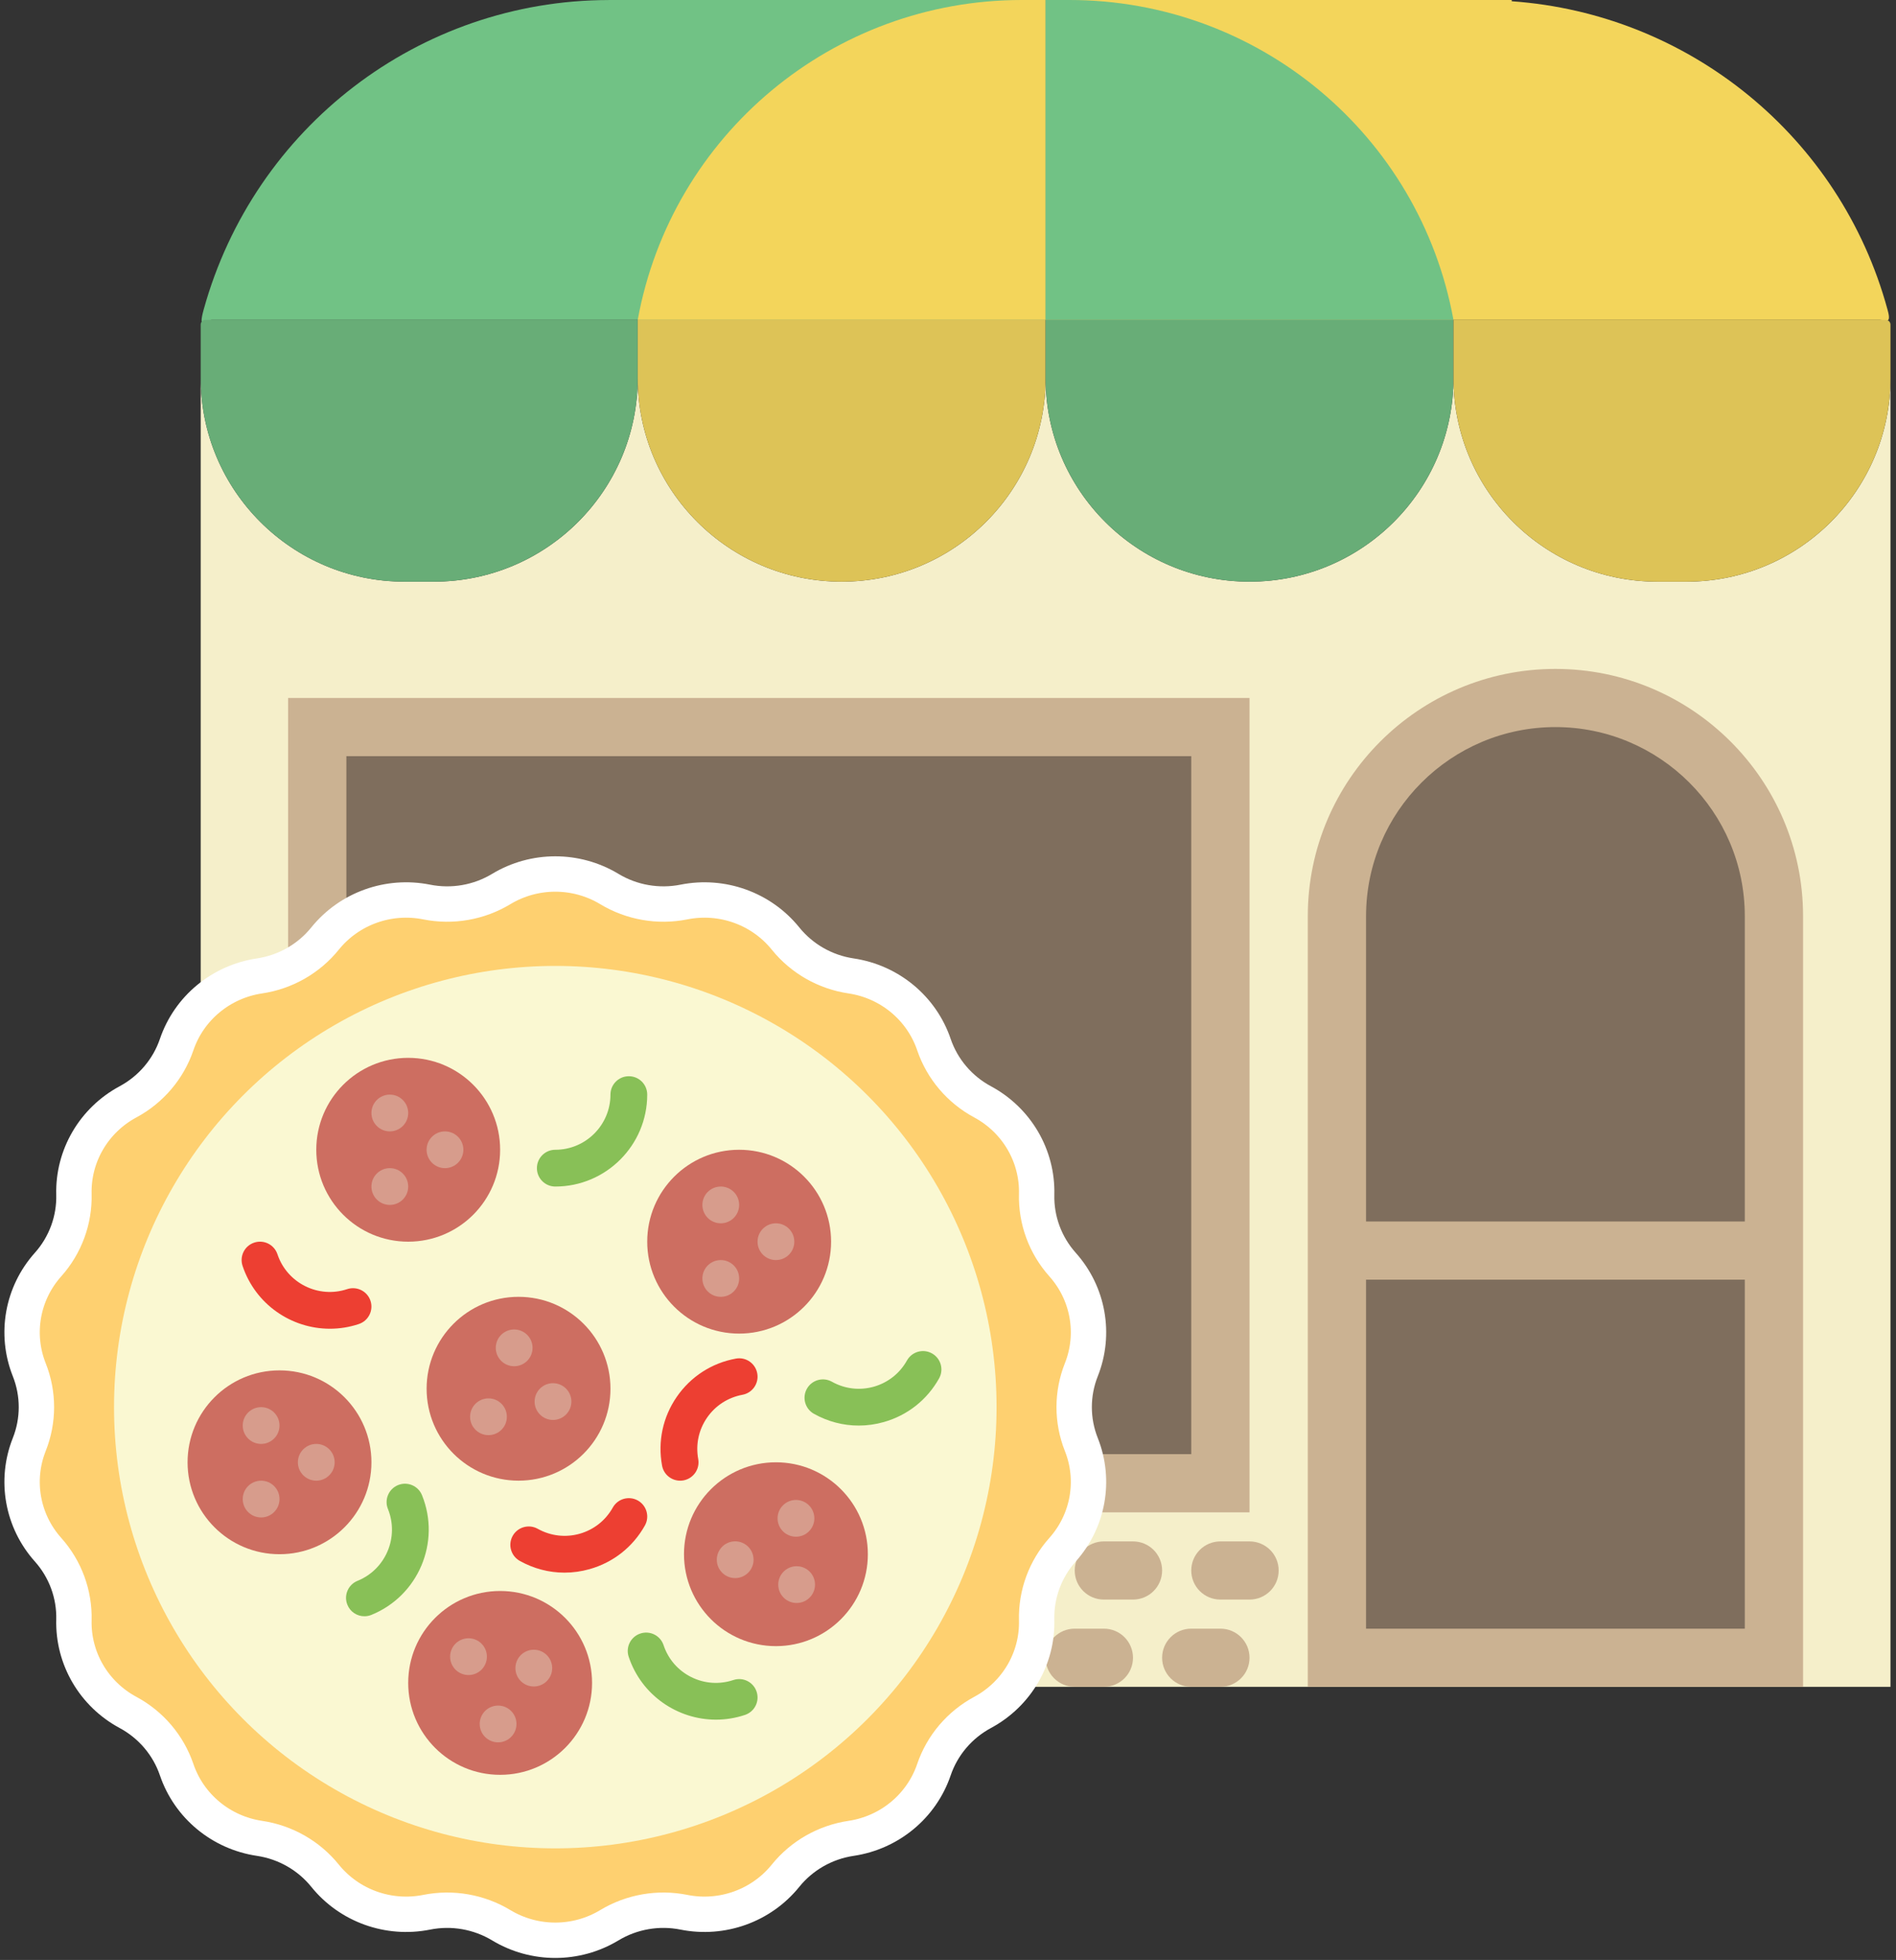 <?xml version="1.0" encoding="UTF-8" standalone="no"?>
<svg width="268px" height="277px" viewBox="0 0 268 277" version="1.1" xmlns="http://www.w3.org/2000/svg" xmlns:xlink="http://www.w3.org/1999/xlink">
    <rect x="0" y="0" width="268" height="277" fill="#333333" stroke="none"/>
    <!-- Generator: Sketch 3.8.3 (29802) - http://www.bohemiancoding.com/sketch -->
    <title>pizza-icon</title>
    <desc>Created with Sketch.</desc>
    <defs></defs>
    <g id="Page-1" stroke="none" stroke-width="1" fill="none" fill-rule="evenodd">
        <g id="pizza-icon" transform="translate(3, 0)">
            <g id="store" transform="translate(25.37, 0)">
                <g id="Capa_1">
                    <g id="Group">
                        <path d="M210.022,82.206 L205.904,82.206 C189.983,82.206 177.077,69.324 177.077,53.434 C177.077,69.324 164.171,82.206 148.251,82.206 C132.33,82.206 119.424,69.324 119.424,53.434 C119.424,69.324 106.518,82.206 90.598,82.206 C74.677,82.206 61.771,69.324 61.771,53.434 C61.771,69.324 48.865,82.206 32.945,82.206 L28.827,82.206 C12.906,82.206 0,69.324 0,53.434 L0,238.397 L238.848,238.397 L238.848,53.434 C238.848,69.324 225.942,82.206 210.022,82.206 L210.022,82.206 Z" id="Shape" fill="#F5EFCA"></path>
                        <g transform="translate(12.354, 98.647)">
                            <rect id="Rectangle-path" fill="#7F6E5D" x="4.118" y="4.11" width="127.66" height="106.868"></rect>
                            <path d="M135.896,115.088 L0,115.088 L0,0 L135.896,0 L135.896,115.088 L135.896,115.088 Z M8.236,106.868 L127.66,106.868 L127.66,8.221 L8.236,8.221 L8.236,106.868 L8.236,106.868 Z" id="Shape" fill="#CBB292"></path>
                        </g>
                        <path d="M32.945,226.066 L28.827,226.066 C26.549,226.066 24.708,224.229 24.708,221.956 C24.708,219.683 26.549,217.846 28.827,217.846 L32.945,217.846 C35.222,217.846 37.063,219.683 37.063,221.956 C37.063,224.229 35.222,226.066 32.945,226.066 L32.945,226.066 Z" id="Shape" fill="#CBB292"></path>
                        <path d="M16.472,226.066 L12.354,226.066 C10.077,226.066 8.236,224.229 8.236,221.956 C8.236,219.683 10.077,217.846 12.354,217.846 L16.472,217.846 C18.75,217.846 20.59,219.683 20.59,221.956 C20.59,224.229 18.75,226.066 16.472,226.066 L16.472,226.066 Z" id="Shape" fill="#CBB292"></path>
                        <path d="M45.299,238.397 L41.181,238.397 C38.903,238.397 37.063,236.56 37.063,234.287 C37.063,232.014 38.903,230.177 41.181,230.177 L45.299,230.177 C47.576,230.177 49.417,232.014 49.417,234.287 C49.417,236.56 47.576,238.397 45.299,238.397 L45.299,238.397 Z" id="Shape" fill="#CBB292"></path>
                        <path d="M12.354,238.397 L8.236,238.397 C5.959,238.397 4.118,236.56 4.118,234.287 C4.118,232.014 5.959,230.177 8.236,230.177 L12.354,230.177 C14.632,230.177 16.472,232.014 16.472,234.287 C16.472,236.56 14.632,238.397 12.354,238.397 L12.354,238.397 Z" id="Shape" fill="#CBB292"></path>
                        <path d="M28.827,238.397 L24.708,238.397 C22.431,238.397 20.59,236.56 20.59,234.287 C20.59,232.014 22.431,230.177 24.708,230.177 L28.827,230.177 C31.104,230.177 32.945,232.014 32.945,234.287 C32.945,236.56 31.104,238.397 28.827,238.397 L28.827,238.397 Z" id="Shape" fill="#CBB292"></path>
                        <path d="M65.889,226.066 L61.771,226.066 C59.494,226.066 57.653,224.229 57.653,221.956 C57.653,219.683 59.494,217.846 61.771,217.846 L65.889,217.846 C68.167,217.846 70.007,219.683 70.007,221.956 C70.007,224.229 68.167,226.066 65.889,226.066 L65.889,226.066 Z" id="Shape" fill="#CBB292"></path>
                        <path d="M49.417,226.066 L45.299,226.066 C43.022,226.066 41.181,224.229 41.181,221.956 C41.181,219.683 43.022,217.846 45.299,217.846 L49.417,217.846 C51.694,217.846 53.535,219.683 53.535,221.956 C53.535,224.229 51.694,226.066 49.417,226.066 L49.417,226.066 Z" id="Shape" fill="#CBB292"></path>
                        <path d="M61.771,238.397 L57.653,238.397 C55.376,238.397 53.535,236.56 53.535,234.287 C53.535,232.014 55.376,230.177 57.653,230.177 L61.771,230.177 C64.048,230.177 65.889,232.014 65.889,234.287 C65.889,236.56 64.048,238.397 61.771,238.397 L61.771,238.397 Z" id="Shape" fill="#CBB292"></path>
                        <path d="M98.834,226.066 L94.716,226.066 C92.438,226.066 90.598,224.229 90.598,221.956 C90.598,219.683 92.438,217.846 94.716,217.846 L98.834,217.846 C101.111,217.846 102.952,219.683 102.952,221.956 C102.952,224.229 101.111,226.066 98.834,226.066 L98.834,226.066 Z" id="Shape" fill="#CBB292"></path>
                        <path d="M82.362,226.066 L78.243,226.066 C75.966,226.066 74.125,224.229 74.125,221.956 C74.125,219.683 75.966,217.846 78.243,217.846 L82.362,217.846 C84.639,217.846 86.48,219.683 86.48,221.956 C86.48,224.229 84.639,226.066 82.362,226.066 L82.362,226.066 Z" id="Shape" fill="#CBB292"></path>
                        <path d="M111.188,238.397 L107.07,238.397 C104.793,238.397 102.952,236.56 102.952,234.287 C102.952,232.014 104.793,230.177 107.07,230.177 L111.188,230.177 C113.465,230.177 115.306,232.014 115.306,234.287 C115.306,236.56 113.465,238.397 111.188,238.397 L111.188,238.397 Z" id="Shape" fill="#CBB292"></path>
                        <path d="M78.243,238.397 L74.125,238.397 C71.848,238.397 70.007,236.56 70.007,234.287 C70.007,232.014 71.848,230.177 74.125,230.177 L78.243,230.177 C80.521,230.177 82.362,232.014 82.362,234.287 C82.362,236.56 80.521,238.397 78.243,238.397 L78.243,238.397 Z" id="Shape" fill="#CBB292"></path>
                        <path d="M94.716,238.397 L90.598,238.397 C88.32,238.397 86.48,236.56 86.48,234.287 C86.48,232.014 88.32,230.177 90.598,230.177 L94.716,230.177 C96.993,230.177 98.834,232.014 98.834,234.287 C98.834,236.56 96.993,238.397 94.716,238.397 L94.716,238.397 Z" id="Shape" fill="#CBB292"></path>
                        <path d="M131.778,226.066 L127.66,226.066 C125.383,226.066 123.542,224.229 123.542,221.956 C123.542,219.683 125.383,217.846 127.66,217.846 L131.778,217.846 C134.056,217.846 135.896,219.683 135.896,221.956 C135.896,224.229 134.056,226.066 131.778,226.066 L131.778,226.066 Z" id="Shape" fill="#CBB292"></path>
                        <path d="M115.306,226.066 L111.188,226.066 C108.911,226.066 107.07,224.229 107.07,221.956 C107.07,219.683 108.911,217.846 111.188,217.846 L115.306,217.846 C117.583,217.846 119.424,219.683 119.424,221.956 C119.424,224.229 117.583,226.066 115.306,226.066 L115.306,226.066 Z" id="Shape" fill="#CBB292"></path>
                        <path d="M127.66,238.397 L123.542,238.397 C121.265,238.397 119.424,236.56 119.424,234.287 C119.424,232.014 121.265,230.177 123.542,230.177 L127.66,230.177 C129.938,230.177 131.778,232.014 131.778,234.287 C131.778,236.56 129.938,238.397 127.66,238.397 L127.66,238.397 Z" id="Shape" fill="#CBB292"></path>
                        <path d="M148.251,226.066 L144.133,226.066 C141.855,226.066 140.015,224.229 140.015,221.956 C140.015,219.683 141.855,217.846 144.133,217.846 L148.251,217.846 C150.528,217.846 152.369,219.683 152.369,221.956 C152.369,224.229 150.528,226.066 148.251,226.066 L148.251,226.066 Z" id="Shape" fill="#CBB292"></path>
                        <path d="M144.133,238.397 L140.015,238.397 C137.737,238.397 135.896,236.56 135.896,234.287 C135.896,232.014 137.737,230.177 140.015,230.177 L144.133,230.177 C146.41,230.177 148.251,232.014 148.251,234.287 C148.251,236.56 146.41,238.397 144.133,238.397 L144.133,238.397 Z" id="Shape" fill="#CBB292"></path>
                        <path d="M70.007,0 L57.752,0 L57.653,0 L57.653,0.004 C30.894,0.049 7.573,17.97 0.428,43.721 C-0.449,46.882 0.774,45.213 1.557,45.213 L57.653,45.213 L61.771,45.213 L119.424,45.213 L119.424,0 L70.007,0 L70.007,0 Z" id="Shape" fill="#71C285"></path>
                        <path d="M185.313,45.213 L237.386,45.213 C238.119,45.213 239.038,45.92 238.445,43.812 L238.42,43.717 C231.753,19.273 210.331,1.944 185.313,0.177 L185.313,0 L181.096,0 L168.841,0 L119.424,0 L119.424,45.213 L177.077,45.213 L185.313,45.213 L185.313,45.213 Z" id="Shape" fill="#F3D55B"></path>
                        <path d="M119.424,45.213 L61.771,45.213 L61.771,45.213 C66.54,19.031 89.387,0 116.047,0 L119.424,0 L119.424,45.213 L119.424,45.213 Z" id="Shape" fill="#F3D55B"></path>
                        <path d="M177.077,45.213 L119.424,45.213 L119.424,0 L122.801,0 C149.461,0 172.309,19.031 177.077,45.213 L177.077,45.213 L177.077,45.213 Z" id="Shape" fill="#71C285"></path>
                        <path d="M32.945,82.206 L28.827,82.206 C12.906,82.206 0,69.324 0,53.434 L0,45.871 C0,45.509 0.297,45.213 0.659,45.213 L61.771,45.213 L61.771,53.434 C61.771,69.324 48.865,82.206 32.945,82.206 L32.945,82.206 Z" id="Shape" fill="#68AD77"></path>
                        <path d="M90.598,82.206 L90.598,82.206 C74.677,82.206 61.771,69.324 61.771,53.434 L61.771,45.213 L119.424,45.213 L119.424,53.434 C119.424,69.324 106.518,82.206 90.598,82.206 L90.598,82.206 Z" id="Shape" fill="#DDC357"></path>
                        <path d="M148.251,82.206 L148.251,82.206 C132.33,82.206 119.424,69.324 119.424,53.434 L119.424,45.213 L177.077,45.213 L177.077,53.434 C177.077,69.324 164.171,82.206 148.251,82.206 L148.251,82.206 Z" id="Shape" fill="#68AD77"></path>
                        <path d="M210.022,82.206 L205.904,82.206 C189.983,82.206 177.077,69.324 177.077,53.434 L177.077,45.213 L238.189,45.213 C238.552,45.213 238.848,45.509 238.848,45.871 L238.848,53.434 C238.848,69.324 225.942,82.206 210.022,82.206 L210.022,82.206 Z" id="Shape" fill="#DDC357"></path>
                        <g transform="translate(156.487, 94.537)" id="Shape">
                            <path d="M65.889,139.75 L4.118,139.75 L4.118,34.938 C4.118,17.913 17.947,4.11 35.004,4.11 L35.004,4.11 C52.061,4.11 65.889,17.913 65.889,34.938 L65.889,139.75 L65.889,139.75 Z" fill="#7F6E5D"></path>
                            <path d="M70.007,143.86 L0,143.86 L0,34.938 C0,15.673 15.702,0 35.004,0 C54.305,0 70.007,15.673 70.007,34.938 L70.007,143.86 L70.007,143.86 Z M8.236,135.64 L61.771,135.64 L61.771,34.938 C61.771,20.206 49.763,8.221 35.004,8.221 C20.244,8.221 8.236,20.206 8.236,34.938 L8.236,135.64 L8.236,135.64 Z" fill="#CBB292"></path>
                        </g>
                        <g transform="translate(160.605, 172.633)">
                            <path d="M0,4.11 L61.771,4.11" id="Shape" fill="#D0E8F9"></path>
                            <rect id="Rectangle-path" fill="#CBB292" x="0" y="0" width="61.771" height="8.221"></rect>
                        </g>
                    </g>
                </g>
            </g>
            <g id="pizza" transform="translate(0, 123.522)">
                <g id="Capa_1" transform="translate(0, 0)">
                    <g id="Group">
                        <path d="M83.132,2.123 L83.132,2.123 C86.287,4.025 90.052,4.682 93.675,3.96 L93.675,3.96 C99.063,2.884 104.606,4.877 108.034,9.12 L108.034,9.12 C110.339,11.973 113.65,13.862 117.304,14.405 L117.304,14.405 C122.738,15.213 127.258,18.959 129.009,24.104 L129.009,24.104 C130.187,27.565 132.645,30.456 135.891,32.202 L135.891,32.202 C140.717,34.798 143.667,39.844 143.532,45.269 L143.532,45.269 C143.441,48.917 144.748,52.466 147.194,55.202 L147.194,55.202 C150.83,59.271 151.856,65.01 149.847,70.061 L149.847,70.061 C148.496,73.459 148.496,77.235 149.847,80.633 L149.847,80.633 C151.856,85.687 150.83,91.424 147.194,95.492 L147.194,95.492 C144.748,98.228 143.441,101.777 143.532,105.425 L143.532,105.425 C143.67,110.85 140.72,115.896 135.891,118.492 L135.891,118.492 C132.645,120.238 130.187,123.13 129.009,126.591 L129.009,126.591 C127.258,131.735 122.738,135.479 117.304,136.29 L117.304,136.29 C113.65,136.833 110.337,138.722 108.034,141.574 L108.034,141.574 C104.606,145.817 99.063,147.81 93.675,146.735 L93.675,146.735 C90.052,146.012 86.287,146.667 83.132,148.571 L83.132,148.571 C78.441,151.401 72.541,151.401 67.85,148.571 L67.85,148.571 C64.695,146.67 60.929,146.012 57.307,146.735 L57.307,146.735 C51.919,147.81 46.376,145.817 42.948,141.574 L42.948,141.574 C40.643,138.722 37.332,136.833 33.678,136.29 L33.678,136.29 C28.244,135.482 23.724,131.735 21.972,126.591 L21.972,126.591 C20.795,123.13 18.337,120.238 15.091,118.492 L15.091,118.492 C10.265,115.896 7.315,110.85 7.45,105.425 L7.45,105.425 C7.541,101.777 6.234,98.228 3.788,95.492 L3.788,95.492 C0.152,91.424 -0.874,85.684 1.135,80.633 L1.135,80.633 C2.486,77.235 2.486,73.459 1.135,70.061 L1.135,70.061 C-0.874,65.007 0.152,59.271 3.788,55.202 L3.788,55.202 C6.234,52.466 7.541,48.917 7.45,45.269 L7.45,45.269 C7.312,39.844 10.262,34.798 15.091,32.202 L15.091,32.202 C18.337,30.456 20.795,27.565 21.972,24.104 L21.972,24.104 C23.724,18.959 28.244,15.215 33.678,14.405 L33.678,14.405 C37.332,13.862 40.645,11.973 42.948,9.12 L42.948,9.12 C46.376,4.877 51.919,2.884 57.307,3.96 L57.307,3.96 C60.929,4.682 64.695,4.027 67.85,2.123 L67.85,2.123 C72.541,-0.707 78.441,-0.707 83.132,2.123 L83.132,2.123 Z" id="Shape" stroke="#FFFFFF" stroke-width="5" fill="#FED070"></path>
                        <ellipse id="Oval" fill="#FAF8D2" cx="75.491" cy="75.348" rx="62.373" ry="62.357"></ellipse>
                        <ellipse id="Oval" fill="#CD6E61" cx="54.7" cy="38.973" rx="12.994" ry="12.991"></ellipse>
                        <ellipse id="Oval" fill="#CD6E61" cx="36.508" cy="83.143" rx="12.994" ry="12.991"></ellipse>
                        <ellipse id="Oval" fill="#CD6E61" cx="101.48" cy="51.964" rx="12.994" ry="12.991"></ellipse>
                        <ellipse id="Oval" fill="#CD6E61" cx="67.694" cy="114.322" rx="12.994" ry="12.991"></ellipse>
                        <ellipse id="Oval" fill="#CD6E61" cx="106.677" cy="96.134" rx="12.994" ry="12.991"></ellipse>
                        <ellipse id="Oval" fill="#CD6E61" cx="70.296" cy="72.748" rx="12.994" ry="12.991"></ellipse>
                        <g transform="translate(31.31, 31.179)" id="Oval" fill="#D79C8C">
                            <ellipse cx="20.791" cy="2.598" rx="2.599" ry="2.598"></ellipse>
                            <ellipse cx="20.791" cy="12.991" rx="2.599" ry="2.598"></ellipse>
                            <ellipse cx="28.588" cy="7.795" rx="2.599" ry="2.598"></ellipse>
                            <ellipse cx="2.599" cy="46.768" rx="2.599" ry="2.598"></ellipse>
                            <ellipse cx="2.599" cy="57.161" rx="2.599" ry="2.598"></ellipse>
                            <ellipse cx="10.395" cy="51.964" rx="2.599" ry="2.598"></ellipse>
                            <ellipse cx="67.571" cy="15.589" rx="2.599" ry="2.598"></ellipse>
                            <ellipse cx="67.571" cy="25.982" rx="2.599" ry="2.598"></ellipse>
                            <ellipse cx="75.367" cy="20.786" rx="2.599" ry="2.598"></ellipse>
                            <ellipse cx="31.914" cy="79.433" rx="2.599" ry="2.598"></ellipse>
                            <ellipse cx="36.096" cy="88.945" rx="2.599" ry="2.598"></ellipse>
                            <ellipse cx="41.143" cy="81.051" rx="2.599" ry="2.598"></ellipse>
                            <ellipse cx="78.2" cy="59.884" rx="2.599" ry="2.598"></ellipse>
                            <ellipse cx="69.608" cy="65.732" rx="2.599" ry="2.598"></ellipse>
                            <ellipse cx="78.294" cy="69.25" rx="2.599" ry="2.598"></ellipse>
                            <ellipse cx="38.367" cy="35.79" rx="2.599" ry="2.598"></ellipse>
                            <ellipse cx="34.736" cy="45.529" rx="2.599" ry="2.598"></ellipse>
                            <ellipse cx="43.856" cy="43.382" rx="2.599" ry="2.598"></ellipse>
                        </g>
                        <path d="M75.491,44.17 C74.056,44.17 72.892,43.008 72.892,41.572 C72.892,40.135 74.056,38.973 75.491,38.973 C79.789,38.973 83.288,35.476 83.288,31.179 C83.288,29.742 84.452,28.58 85.886,28.58 C87.321,28.58 88.485,29.742 88.485,31.179 C88.485,38.342 82.656,44.17 75.491,44.17 L75.491,44.17 Z" id="Shape" fill="#88C057"></path>
                        <path d="M43.629,64.267 C38.184,64.267 33.101,60.822 31.287,55.384 C30.832,54.022 31.567,52.549 32.929,52.097 C34.294,51.642 35.762,52.378 36.217,53.739 C37.573,57.816 42.005,60.029 46.08,58.668 C47.444,58.224 48.912,58.951 49.367,60.315 C49.819,61.674 49.084,63.147 47.722,63.602 C46.365,64.054 44.988,64.267 43.629,64.267 L43.629,64.267 Z" id="Shape" fill="#ED3F32"></path>
                        <path d="M98.202,119.516 C92.76,119.516 87.68,116.07 85.866,110.632 C85.411,109.271 86.146,107.798 87.508,107.345 C88.875,106.888 90.343,107.626 90.796,108.988 C91.453,110.965 92.844,112.568 94.704,113.495 C96.565,114.426 98.678,114.574 100.658,113.916 C102.023,113.459 103.491,114.197 103.946,115.558 C104.401,116.92 103.665,118.393 102.303,118.845 C100.942,119.3 99.562,119.516 98.202,119.516 L98.202,119.516 Z" id="Shape" fill="#88C057"></path>
                        <path d="M118.377,77.952 C116.187,77.952 114.019,77.391 112.052,76.292 C110.799,75.59 110.35,74.008 111.051,72.755 C111.753,71.506 113.33,71.056 114.588,71.755 C116.41,72.776 118.515,73.02 120.516,72.457 C122.52,71.888 124.183,70.573 125.199,68.754 C125.899,67.504 127.479,67.052 128.737,67.754 C129.989,68.455 130.439,70.038 129.737,71.29 C128.043,74.319 125.27,76.51 121.933,77.453 C120.758,77.786 119.565,77.952 118.377,77.952 L118.377,77.952 Z" id="Shape" fill="#88C057"></path>
                        <path d="M76.796,98.738 C74.605,98.738 72.437,98.176 70.47,97.077 C69.217,96.376 68.768,94.793 69.469,93.541 C70.171,92.291 71.751,91.842 73.006,92.541 C74.828,93.559 76.936,93.806 78.934,93.242 C80.938,92.673 82.601,91.359 83.618,89.54 C84.317,88.29 85.897,87.843 87.155,88.54 C88.407,89.241 88.857,90.823 88.155,92.076 C86.461,95.105 83.688,97.296 80.351,98.239 C79.176,98.571 77.983,98.738 76.796,98.738 L76.796,98.738 Z" id="Shape" fill="#ED3F32"></path>
                        <path d="M48.512,104.903 C47.483,104.903 46.511,104.293 46.103,103.279 C45.562,101.949 46.207,100.434 47.535,99.896 C51.519,98.283 53.447,93.728 51.836,89.745 C51.295,88.415 51.94,86.9 53.268,86.362 C54.599,85.824 56.114,86.464 56.652,87.796 C59.342,94.435 56.127,102.024 49.487,104.713 C49.167,104.843 48.837,104.903 48.512,104.903 L48.512,104.903 Z" id="Shape" fill="#88C057"></path>
                        <path d="M93.135,85.741 C91.905,85.741 90.811,84.866 90.583,83.613 C89.954,80.199 90.692,76.744 92.662,73.891 C94.632,71.033 97.597,69.115 101.012,68.489 C102.431,68.224 103.78,69.167 104.037,70.575 C104.297,71.986 103.361,73.34 101.95,73.6 C99.9,73.979 98.119,75.128 96.939,76.84 C95.757,78.552 95.315,80.625 95.692,82.675 C95.952,84.086 95.019,85.44 93.605,85.7 C93.447,85.728 93.288,85.741 93.135,85.741 L93.135,85.741 Z" id="Shape" fill="#ED3F32"></path>
                    </g>
                </g>
            </g>
        </g>
    </g>
</svg>